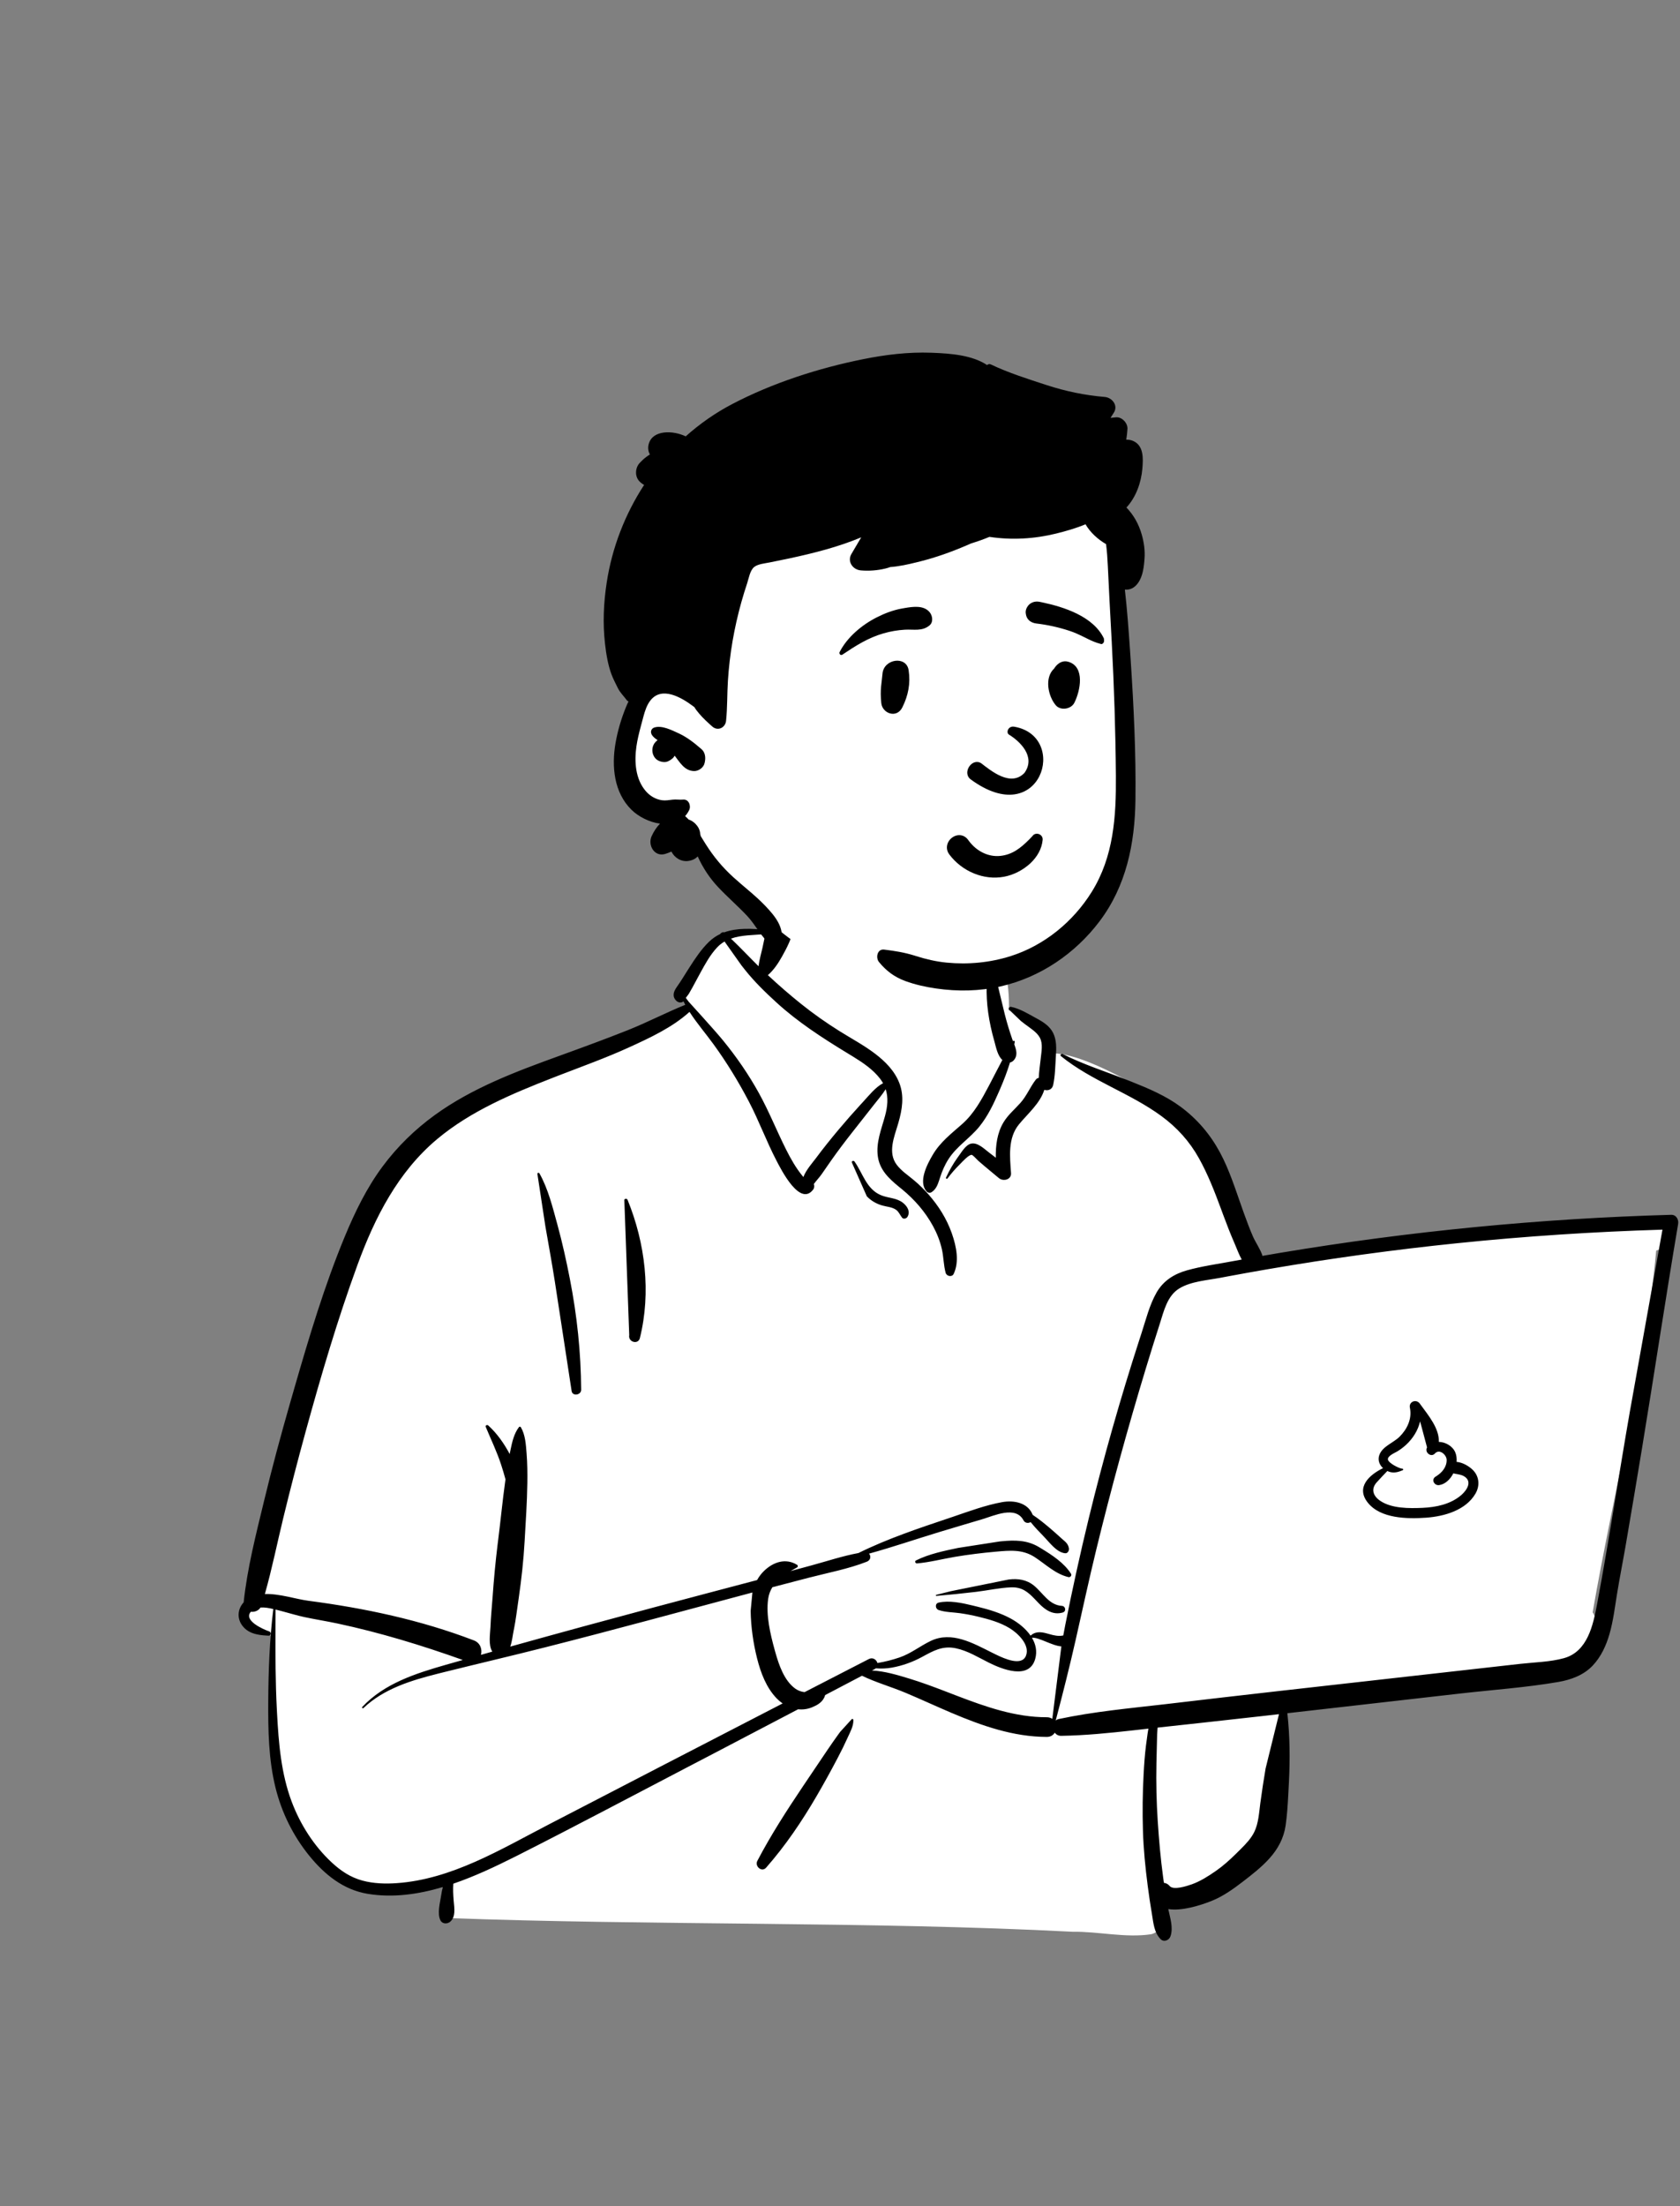 <svg width="576" height="756" viewBox="0 0 576 756" fill="none" xmlns="http://www.w3.org/2000/svg">
<rect x="0" y="0" width="576" height="756" fill="#808080" stroke="none"/>
<path fill-rule="evenodd" clip-rule="evenodd" d="M563.327 418.425C556.29 419.116 549.252 419.806 542.215 420.498C508.513 423.074 474.824 428.456 441.379 431.685C440.546 430.329 438.916 430.553 437.927 431.495C434.59 431.203 430.849 428.65 427.826 431.305C427.728 431.291 427.63 431.275 427.531 431.266C422.148 420.928 418.428 409.901 414.817 398.86C412.512 392.072 409.411 385.501 403.681 380.943C393.901 374.15 371.494 360.375 360.011 360.954C359.82 358.896 358.862 356.776 357.288 355.406C360.757 349.488 346.888 345.628 345.91 346.314C346.537 326.544 337.244 309.376 316.753 305.439C298.395 301.611 272.285 300.968 262.411 320.166C261.326 320.043 250.232 319.986 249.159 320.106C247.49 317.991 229.163 338.034 236.674 345.011C169.517 374.739 131.332 371.192 112.744 454.766C110.231 462.617 110.048 471.208 107.394 478.884C97.954 500.943 90.296 524.432 88.391 548.435C83.788 549.615 83.259 557.736 88.59 558.91C90.626 559.36 92.329 559.973 93.814 561.136C92.653 580.806 97.407 625.739 100.403 625.601C106.511 645.052 133.754 650.542 153.042 643.706C149.717 649.966 153.042 653.901 153.042 657.246C222.443 659.873 298.326 658.36 367.709 661.964C376.584 661.837 385.919 664.145 394.673 662.817C400.011 661.536 400.02 653.136 394.605 652.098L418.267 646.955C417.738 646.755 428.02 639.911 435.791 627.122C443.024 612.816 438.101 595.547 441.379 579.985C466.978 577.89 493 576.995 518.319 572.656C521.771 582.992 536.715 570.631 541.465 565.659C541.459 565.651 541.453 565.643 541.447 565.635C543.746 565.006 545.59 562.85 545.651 560.298C547.263 557.993 547.602 554.744 546.056 552.516C553.142 511.6 563.944 469.825 567.849 428.524C569.229 428.219 570.529 427.613 571.631 426.68L571.542 426.591C573.409 424.508 573.772 420.912 570.659 419.142C568.148 417.713 566.052 418.156 563.327 418.425Z" fill="white"/>
<path fill-rule="evenodd" clip-rule="evenodd" d="M263.691 315.707C265.782 310.448 272.85 312.493 272.062 318.017C271.591 321.326 269.78 324.821 268.153 327.721C266.828 330.082 265.317 332.386 263.269 334.155C266.915 337.56 270.701 340.84 274.582 343.955C278.817 347.353 283.271 350.486 287.874 353.365C291.911 355.89 296.13 358.127 299.935 361.008C303.473 363.686 306.696 366.907 308.336 371.112C310.083 375.59 309.324 380.215 308.037 384.69L307.889 385.196C306.575 389.629 304.3 394.973 307.455 399.15C309.061 401.277 311.396 402.783 313.412 404.483C315.204 405.994 316.886 407.637 318.428 409.402C321.792 413.25 324.527 417.579 326.254 422.403L326.408 422.841C327.888 427.112 328.969 432.343 326.97 436.536C326.396 437.738 324.546 437.347 324.225 436.177C323.498 433.526 323.536 430.749 322.927 428.06C322.293 425.264 321.239 422.61 319.861 420.099C317.196 415.241 313.587 411.091 309.323 407.583L308.046 406.545C304.72 403.813 301.663 400.914 300.988 396.393C300.266 391.556 302.202 386.948 303.448 382.37C304.316 379.179 304.599 376.12 303.661 373.237C302.515 375.108 300.952 376.885 299.716 378.469C297.253 381.626 294.767 384.763 292.288 387.907C289.746 391.13 287.267 394.404 284.906 397.763C283.849 399.265 282.805 400.777 281.763 402.29C280.98 403.427 279.888 404.563 279.035 405.723C279.242 406.344 279.226 407.059 278.85 407.567C274.324 413.687 267.884 400.917 266.205 397.691C262.785 391.12 260.239 384.14 256.808 377.572C253.252 370.762 249.203 364.134 244.69 357.918C241.961 354.157 238.901 350.625 236.404 346.746C230.522 352.084 222.78 355.662 215.67 358.907C207.858 362.472 199.742 365.384 191.732 368.476L189.366 369.396C175.565 374.786 161.426 380.707 149.955 390.281C136.475 401.531 128.5 417.211 122.563 433.449C115.729 452.141 110.075 471.339 104.804 490.524C102.107 500.34 99.548 510.201 97.142 520.093C95.022 528.808 93.264 537.609 90.81 546.235C95.788 546.059 101.464 547.987 105.714 548.544C125.081 551.08 144.187 555.124 162.472 562.125C164.731 562.99 165.384 565.248 164.893 567.077C166.195 566.709 167.497 566.336 168.799 565.97C167.372 563.782 168.053 559.871 168.165 557.445L168.172 557.279C168.288 554.047 168.638 550.812 168.865 547.586C169.298 541.437 169.861 535.333 170.61 529.219L170.801 527.691C171.649 521.039 172.277 514.348 173.203 507.708L173.312 506.948C172.868 505.249 172.351 503.571 171.809 501.9C170.363 497.45 168.322 493.26 166.534 488.95C166.323 488.442 167.045 488.151 167.383 488.455C170.412 491.182 172.817 494.641 174.75 498.258C174.784 498.088 174.813 497.917 174.848 497.746L175.069 496.66C175.613 494.011 176.274 491.223 177.898 489.074C178.071 488.846 178.413 488.798 178.577 489.074C180.131 491.706 180.305 495.04 180.544 498.035C180.815 501.422 180.849 504.853 180.801 508.251C180.708 514.89 180.24 521.548 179.868 528.176C179.502 534.69 178.784 541.121 177.859 547.571L177.684 548.78C177.231 551.85 176.861 554.958 176.265 558.007L176.096 558.837C175.777 560.349 175.581 562.481 174.946 564.252C191.277 559.694 207.633 555.24 224.02 550.864C235.864 547.701 247.72 544.585 259.571 541.45C260.197 540.322 260.975 539.268 261.947 538.327C265.149 535.224 269.392 533.84 273.284 536.228C273.6 536.423 273.627 536.919 273.284 537.107C272.538 537.515 271.791 537.933 271.057 538.369L278.174 536.44C283.493 534.998 288.875 533.195 294.319 532.19C304.347 527.238 315.131 523.654 325.694 520.111L326.939 519.69C332.348 517.845 337.942 515.779 343.53 514.756C347.621 514.008 352.423 514.911 354.068 519.105C356.15 520.478 358.11 522.092 360.001 523.68C361.368 524.827 362.678 526.047 364.011 527.234L364.256 527.45C365.346 528.396 366.209 529.029 366.476 530.535C366.614 531.312 366.12 532.364 365.162 532.261C362.229 531.947 359.844 528.545 357.855 526.514C356.319 524.943 354.77 523.32 353.367 521.594C352.55 522.04 351.429 521.96 350.909 520.973C348.21 515.86 340.817 519.403 336.727 520.616L330.867 522.351C327.938 523.22 325.009 524.094 322.086 524.982C314.051 527.424 306.056 530.156 297.948 532.399C298.673 533.197 298.573 534.616 297.195 535.156C290.849 537.648 283.886 538.936 277.293 540.646C273.13 541.727 268.97 542.814 264.811 543.907C264.098 545.063 263.585 546.371 263.369 547.893C262.575 553.491 264.106 559.949 265.597 565.363L265.822 566.171C267.047 570.523 268.851 575.859 272.603 578.607C273.52 579.278 274.686 579.744 275.862 579.85C283.208 576.066 290.554 572.282 297.905 568.506C299.266 567.806 300.524 568.753 300.83 569.88C303.422 569.454 306.007 568.783 308.363 567.984C312.32 566.639 315.41 564.074 319.12 562.3C326.298 558.869 333.629 563.084 340.056 566.288L341.537 567.016C344.419 568.416 350.415 571.104 351.798 567.277C353.136 563.574 348.907 559.617 346.176 557.951C342.92 555.964 339.129 554.901 335.45 554.015C333.349 553.509 331.223 553.096 329.083 552.795C326.657 552.453 324.15 552.505 321.814 551.717C320.653 551.326 320.474 549.481 321.814 549.176C325.41 548.357 329.703 549.251 333.456 550.164L335.418 550.647C339.199 551.576 343.017 552.741 346.461 554.594C348.966 555.941 351.609 557.987 353.336 560.493C354.836 559.099 356.702 559.146 358.646 559.663L359.702 559.956C361.444 560.44 362.857 560.772 364.552 560.437C364.779 559.203 365.009 557.968 365.254 556.733C367.671 544.595 370.321 532.503 373.244 520.475C378.288 499.73 384.124 479.212 390.703 458.904L391.363 456.874C392.881 452.229 394.102 447.168 396.548 442.901C398.862 438.866 402.569 436.542 406.973 435.311C411.971 433.914 417.223 433.183 422.322 432.24C423.459 432.03 424.6 431.83 425.738 431.623C424.776 429.885 424.058 427.912 423.411 426.398L423.298 426.136C421.908 422.965 420.66 419.738 419.454 416.493L418.553 414.054C416.376 408.18 414.129 402.403 411.069 396.909C407.848 391.127 403.575 386.401 398.248 382.488C387.388 374.511 374.297 370.442 363.763 361.917C363.331 361.568 363.885 360.971 364.323 361.192C371.436 364.768 379.114 367.2 386.512 370.111L387.972 370.687C393.819 373.007 399.758 375.532 404.819 379.288C410.462 383.476 414.906 388.676 418.246 394.861C421.538 400.957 423.644 407.781 425.967 414.293L426.588 416.028C427.525 418.629 428.492 421.223 429.601 423.755C430.481 425.765 432.124 428.06 432.871 430.356C434.913 430.001 436.955 429.646 439 429.304C483.288 421.905 528.07 417.557 572.952 416.285C574.708 416.236 575.617 417.912 575.358 419.445C571.051 444.932 567.223 470.505 563.023 496.011C561.19 507.143 559.32 518.267 557.407 529.385C556.437 535.017 555.317 540.628 554.398 546.27C553.657 550.825 553.119 555.417 551.847 559.867C550.705 563.857 548.954 567.704 546.077 570.749C542.977 574.03 538.649 575.618 534.292 576.369C523.233 578.274 511.889 579.051 500.74 580.32L441.382 587.078C442.25 594.968 442.315 602.735 441.917 610.716L441.69 615.073C441.504 618.578 441.283 622.088 440.78 625.556C440.149 629.907 438.16 633.592 435.23 636.842C432.54 639.826 429.271 642.373 426.092 644.813C422.792 647.347 419.383 649.792 415.503 651.359L414.999 651.559C411.595 652.889 405.21 654.948 400.558 654.196C401.166 657.245 402.343 660.523 401.299 663.54C400.815 664.941 398.985 665.64 397.863 664.448C395.641 662.086 395.467 658.965 394.941 655.883C394.394 652.675 393.921 649.456 393.502 646.23C392.691 639.991 392.06 633.695 391.867 627.403C391.669 620.942 391.745 614.472 392.093 608.018C392.272 604.703 392.494 601.391 392.914 598.097C393.094 596.693 393.277 595.287 393.486 593.886C393.563 593.375 393.647 592.867 393.739 592.359L388.411 592.961C380.242 593.874 372.069 594.698 363.842 594.826C362.867 594.841 362.118 594.397 361.628 593.75C361.106 594.601 360.197 595.209 358.896 595.204C347.407 595.162 336.708 591.402 326.258 586.972C320.991 584.738 315.805 582.319 310.53 580.105C305.607 578.037 300.343 576.562 295.538 574.234L282.912 580.861C282.819 581.187 282.701 581.495 282.575 581.753C281.753 583.432 280.132 584.343 278.476 585.029C276.887 585.689 275.242 585.894 273.639 585.727C264.063 590.748 254.486 595.765 244.902 600.77L235.315 605.77C216.216 615.722 197.192 625.836 177.972 635.554L176.557 636.266C169.918 639.597 162.79 642.974 155.423 645.494C155.292 647.36 155.374 649.174 155.531 651.149L155.568 651.58C155.788 653.914 156.259 656.838 154.388 658.5C153.414 659.364 151.676 659.367 151.014 658.064C149.813 655.702 150.891 651.977 151.272 649.41C151.407 648.497 151.571 647.559 151.815 646.648C143.369 649.165 134.667 650.385 126.073 648.972C117.705 647.597 111.224 642.322 105.999 635.87C100.485 629.061 96.566 621.125 94.464 612.619C92.071 602.94 91.915 592.943 91.971 583.029C92.031 572.471 92.421 561.861 93.704 551.374C92.299 551.043 90.739 550.757 89.319 550.855C88.615 551.982 87.25 552.457 86.016 552.31C83.334 555.271 90.138 558.296 92.312 559.054C93.067 559.317 92.986 560.544 92.115 560.507L91.567 560.481C88.207 560.302 84.736 559.728 82.761 556.604C81.178 554.099 81.653 551.133 83.54 549.09C84.787 537.298 87.766 525.815 90.539 514.312C93.26 503.021 96.287 491.803 99.495 480.642L100.933 475.646C105.983 458.145 111.262 440.502 118.229 423.697C121.708 415.305 125.715 407.068 131.148 399.751C136.211 392.93 142.19 387.094 149.061 382.109C161.872 372.815 176.904 367.2 191.674 361.85L192.335 361.61C199.989 358.84 207.624 356.036 215.191 353.034C221.883 350.38 228.294 347.014 234.954 344.319C234.738 343.926 234.529 343.529 234.328 343.127L234.204 343.231C234.183 343.247 234.162 343.264 234.139 343.279C233.47 343.743 232.483 343.515 231.931 342.994C230.373 341.522 230.901 339.889 231.941 338.363L232.076 338.168C233.349 336.385 234.484 334.499 235.658 332.651L236.394 331.495C238.365 328.407 240.436 325.298 243.065 322.746C244.282 321.564 245.614 320.679 247.026 320.019C246.906 319.764 247.964 319.242 248.264 319.505C252.738 317.866 257.884 318.21 262.761 318.661M438.51 587.404L432.291 588.112C425.449 588.891 418.604 589.644 411.758 590.39L396.889 592.007C396.851 592.856 396.748 593.685 396.729 594.326C396.632 597.628 396.56 600.932 396.491 604.236C396.354 610.858 396.504 617.487 396.94 624.096C397.362 630.5 397.918 636.905 398.783 643.266L398.96 644.537L399.062 645.206C399.767 645.274 400.46 645.609 401.036 646.298C402.294 647.801 406.848 646.34 408.627 645.707C411.551 644.666 414.306 642.906 416.847 641.141C419.329 639.419 421.564 637.41 423.712 635.293L425.469 633.554C427.217 631.816 428.966 629.964 430.037 627.778C431.49 624.813 431.677 621.174 432.103 617.945C432.628 613.973 433.252 610.001 433.912 606.049M257.965 545.712L257.32 545.882C233.886 552.113 210.488 558.528 186.982 564.484C175.349 567.432 163.662 570.165 152.015 573.057L150.13 573.529C140.942 575.852 131.643 578.649 124.607 585.318C124.348 585.563 123.971 585.186 124.215 584.925C131.798 576.847 142.583 573.428 152.938 570.464C154.852 569.916 156.768 569.381 158.683 568.836C144.6 563.812 130.295 559.441 115.66 556.324C111.892 555.521 108.079 554.932 104.314 554.126C101.688 553.564 99.123 552.751 96.525 552.077L94.481 551.562L94.454 558.026C94.419 567.182 94.436 576.329 94.903 585.483L94.991 587.179C95.535 597.366 96.385 607.765 99.998 617.371C102.934 625.176 107.613 632.53 113.732 638.215C116.829 641.092 120.158 643.331 124.273 644.437C128.094 645.463 132.097 645.583 136.024 645.31C154.864 643.994 171.635 633.753 188 625.274C214.768 611.405 241.539 597.543 268.335 583.727C267.61 583.232 266.928 582.661 266.308 582.019C262.715 578.306 260.819 573.222 259.574 568.299C258.249 563.059 257.457 557.442 257.365 552.033M292.06 589.081C292.296 588.954 292.57 589.113 292.581 589.38C292.664 591.428 291.533 593.448 290.688 595.293L290.599 595.49C289.572 597.775 288.448 600.03 287.285 602.249C284.962 606.683 282.547 611.07 280.027 615.394C274.959 624.094 269.327 632.427 262.67 640.002C261.166 641.713 258.693 639.519 259.658 637.677C264.31 628.795 269.734 620.409 275.316 612.096C278.111 607.934 280.904 603.768 283.726 599.624C284.904 597.895 286.096 596.173 287.321 594.476L288.06 593.461M569.985 421.372C546.469 422.083 522.981 423.618 499.577 426.023C477.812 428.259 456.126 431.236 434.562 434.948C430.058 435.723 425.56 436.53 421.067 437.368L418.372 437.876C413.879 438.728 408.389 439.079 404.389 441.481C400.171 444.014 399.031 449.306 397.627 453.671C395.977 458.803 394.369 463.951 392.805 469.111C386.591 489.598 380.915 510.262 375.852 531.063C373.339 541.388 371.109 551.771 368.759 562.134C366.672 571.341 364.368 580.444 361.962 589.559C362.259 589.328 362.622 589.153 363.061 589.059C375.011 586.515 387.209 585.409 399.337 584.003L400.511 583.866C413.057 582.39 425.604 580.924 438.158 579.512L521.275 570.158C526.177 569.607 531.429 569.532 536.199 568.216C544.31 565.977 546.211 556.903 547.572 549.677L547.613 549.458C551.715 527.625 554.981 505.602 558.808 483.713M363.896 564.178C360.669 563.965 356.253 561.008 353.804 561.22C355.09 563.378 355.67 565.839 354.929 568.468C352.867 575.782 343.545 571.998 339.054 569.763C335.373 567.93 331.817 565.687 327.741 564.829C323.124 563.857 319.995 565.695 316.094 567.813C312.89 569.552 309.4 570.801 305.812 571.448C303.903 571.792 302.091 571.829 300.282 571.694C300.173 571.783 300.05 571.866 299.91 571.939L298.953 572.442C303.281 572.64 307.688 573.976 311.716 575.2C315.889 576.467 319.985 577.995 324.06 579.557L328.069 581.099C337.958 584.888 348.194 588.487 358.896 588.455C359.665 588.453 360.295 588.666 360.791 589.014M345.842 541.26C349.03 540.87 351.972 541.288 354.52 543.364C357.592 545.869 359.656 550.022 364.072 550.295C365.36 550.374 365.659 552.186 364.379 552.565C361.092 553.539 358.43 551.759 356.19 549.448L354.684 547.873C352.471 545.58 350.429 543.807 346.673 543.944C342.651 544.091 338.622 545.021 334.626 545.494C330.099 546.029 325.573 546.486 321.031 546.88C320.82 546.898 320.784 546.566 320.982 546.517L326.068 545.25M342.764 528.218L343.29 528.165C347.92 527.715 352.153 527.698 356.288 530.19L357.081 530.67C360.808 532.937 364.866 535.608 367.197 539.279C367.578 539.88 366.948 540.586 366.31 540.434C361.829 539.358 358.554 536.068 354.787 533.606C350.558 530.844 346.19 531.299 341.369 531.728C336.701 532.144 332.036 532.715 327.414 533.494C323.071 534.225 318.714 535.379 314.327 535.747L314.328 535.738C313.826 535.737 313.541 534.984 314.052 534.728C318.504 532.504 323.66 531.451 328.503 530.434M483.396 482.431C482.949 480.29 485.581 479.296 486.801 480.995L487.061 481.354C489.697 484.968 493.51 489.502 493.316 494.099C495.633 494.15 498.035 495.558 498.938 497.651C499.355 498.619 499.497 499.766 499.405 500.954C501.511 501.117 503.808 502.501 505.096 503.848C507.23 506.082 507.399 509.238 505.867 511.848C502.529 517.537 495.236 519.606 489.079 520.068L488.859 520.084C482.5 520.524 473.337 520.405 468.976 514.945C464.77 509.679 469.419 505.415 474.186 503.1C472.945 501.966 472.302 500.34 472.907 498.625C473.968 495.612 477.714 494.447 479.83 492.352C482.41 489.798 484.116 486.294 483.436 482.631M486.891 487.062C486.19 490.112 484.467 492.901 482.068 495.112C481.15 495.957 480.146 496.709 479.08 497.356L478.951 497.43C478.005 497.962 475.679 498.958 475.858 500.151C476.042 501.377 479.832 503.296 480.865 503.297C481.1 503.297 481.233 503.664 480.993 503.771C479.121 504.598 477.486 504.953 475.655 504.079C474.432 505.328 473.244 506.621 472.067 507.903C469.986 510.171 470.698 512.566 473.157 514.254C477.108 516.968 483.115 516.902 487.725 516.704C492.365 516.506 497.326 515.47 500.95 512.377L501.108 512.24C503.078 510.487 504.877 507.516 501.86 505.827C500.679 505.166 499.403 505.205 498.281 504.883C497.231 506.942 495.529 508.591 493.451 508.909C491.772 509.167 490.616 507.055 492.143 506.044L492.486 505.831C494.404 504.606 496.041 502.719 495.997 500.262C495.968 498.556 493.587 496.402 492.037 498.005L491.966 498.081C490.668 499.545 488.382 497.701 489.236 496.079L489.277 496.005M184.245 402.251C184.239 401.884 184.754 401.747 184.934 402.064C187.946 407.367 189.52 413.867 191.125 419.71C192.805 425.83 194.162 432.012 195.381 438.239C197.849 450.85 199.165 463.388 199.254 476.24C199.266 478.075 196.279 478.563 195.986 476.683C194.046 464.181 192.187 451.666 190.232 439.168C189.249 432.882 188.104 426.62 187.008 420.352M214.064 411.487C213.842 410.756 214.906 410.511 215.178 411.18C221.223 426.028 223.27 442.855 219.389 458.52C218.795 460.917 215.288 459.879 215.736 457.512M292.036 398.294C292.005 397.746 292.715 397.66 292.983 398.037C295.847 402.075 297.035 407.483 302.06 409.57C304.569 410.612 307.393 410.431 309.609 412.191C311.091 413.368 312.228 415.226 311.115 417.009C310.757 417.585 309.752 417.874 309.265 417.248C308.555 416.336 308.179 415.244 307.213 414.561C305.852 413.596 304.015 413.537 302.454 413.084C300.435 412.498 298.655 411.472 297.197 409.949M339.887 330.937C340.182 330.787 340.466 330.883 340.654 331.138C340.924 331.502 340.891 331.856 340.561 332.106C341.002 333.008 341.523 335.267 341.597 335.596C341.899 336.93 342.219 338.255 342.555 339.58C343.232 342.251 343.826 344.944 344.503 347.616C345.222 350.449 346.078 353.251 347.03 356.013C347.092 356.192 347.159 356.375 347.23 356.56L347.339 356.84L347.365 356.797C347.559 356.491 347.962 356.705 347.914 357.029C347.87 357.324 347.81 357.617 347.76 357.912L347.86 358.176C348.483 359.854 348.91 361.622 347.767 363.103C347.339 363.657 346.868 363.985 346.282 364.082C345.341 367.184 344.162 370.228 342.899 373.152L342.528 374.006C340.67 378.271 338.689 382.481 335.731 386.113C332.501 390.078 328.058 392.785 325.244 397.13C323.936 399.151 323.025 401.276 322.286 403.558L322.008 404.424C321.483 406.039 320.877 407.603 319.364 408.55C318.881 408.852 318.158 408.756 317.768 408.344C314.665 405.059 317.914 398.925 319.785 395.745C322.386 391.322 326.151 388.493 329.92 385.157C333.984 381.56 336.575 376.749 339.082 372.009C340.618 369.105 342.1 366.139 343.661 363.223C342.03 361.781 341.508 358.916 340.956 356.925L340.906 356.746C339.992 353.557 339.267 350.286 338.809 347C338.368 343.841 338.184 340.727 338.3 337.549L338.334 336.74M345.95 345.974C345.59 345.48 346.186 344.92 346.68 345.023C349.685 345.645 352.624 347.466 355.321 348.937L355.609 349.094C357.762 350.256 359.928 351.679 361.059 353.936C362.289 356.389 362.187 359.215 362.02 361.881L362.004 362.13C361.798 365.327 361.765 368.649 361.089 371.789C360.743 373.395 359.289 373.848 358.045 373.468C356.566 378.143 352.41 381.587 349.374 385.276C345.504 389.978 346.232 396.328 346.637 401.992C346.8 404.285 343.95 404.937 342.482 403.713L339.099 400.901C338.535 400.432 337.972 399.961 337.411 399.489C336.931 399.085 336.454 398.677 335.982 398.264L335.276 397.641C334.963 397.36 333.583 395.817 333.179 395.753C332.202 395.598 329.879 398.176 329.084 398.985L328.984 399.085C327.487 400.554 326.136 402.133 324.877 403.808C324.645 404.116 324.192 403.861 324.358 403.505C325.486 401.087 326.798 398.774 328.355 396.61L328.67 396.179C329.707 394.782 331.098 392.314 332.927 391.901C335.161 391.398 337.391 393.639 339.016 394.883L339.119 394.961C339.893 395.542 340.657 396.132 341.42 396.727C341.34 392.51 341.872 388.249 344.048 384.615C345.582 382.053 347.881 380.154 349.847 377.952C352.037 375.5 353.18 372.485 355.162 369.931C355.418 369.603 355.77 369.426 356.151 369.37C356.227 367.316 356.529 365.243 356.762 363.212L356.83 362.604C357.066 360.397 357.624 357.701 356.544 355.634C355.524 353.682 353.184 352.304 351.451 350.98L350.036 349.882M248.415 322.639C247.51 323.163 246.664 323.814 245.897 324.628C243.482 327.192 241.755 330.383 240.074 333.452C239.17 335.105 238.297 336.777 237.385 338.426C236.988 339.143 236.58 339.853 236.168 340.562C235.977 340.888 235.41 341.537 235.129 341.937C235.442 342.375 235.764 342.806 236.093 343.232C236.219 343.394 244.883 352.839 247.903 356.535C252.528 362.197 256.661 368.178 260.195 374.579C263.656 380.847 266.291 387.484 269.496 393.874C271.101 397.073 272.893 400.249 275.177 403.018C275.265 403.126 275.358 403.228 275.449 403.334C276.32 400.978 278.554 398.454 279.651 397.005L279.754 396.869C282.242 393.512 284.87 390.257 287.554 387.057C290.007 384.135 292.521 381.276 295.097 378.464L296.065 377.412C297.86 375.472 300.139 372.57 302.766 371.184C302.484 370.682 302.159 370.186 301.784 369.696C299.323 366.477 295.844 364.142 292.411 362.034L290.185 360.679C281.793 355.562 273.532 350.207 266.247 343.559C262.393 340.04 258.592 336.355 255.352 332.252L254.206 330.801M262.416 320.106C258.487 320.436 254.243 320.357 250.612 321.639C253.84 324.693 256.909 327.99 260.061 331.096C260.342 328.995 260.915 326.921 261.401 324.873" fill="black"/>
<path fill-rule="evenodd" clip-rule="evenodd" d="M383.178 238.686C382.117 229.358 383.49 209.861 383.582 208.677C384.163 201.188 380.657 171.617 374.028 174.342C362.91 165.534 348.1 163.589 334.252 162.66C305.488 160.73 274.888 165.16 252.676 184.531C241.692 194.591 230.998 209.223 231.858 224.457C221.878 238.897 207.809 258.706 220.243 275.588C224.47 280.981 231.188 282.99 236.497 287.075C247.177 295.695 253.878 308.066 264.659 316.635C293.223 342.32 341.724 347.685 369.788 318.471C391.489 297.313 387.98 265.66 384.163 238.686C381.597 220.552 385.247 256.884 383.178 238.686Z" fill="white"/>
<path fill-rule="evenodd" clip-rule="evenodd" d="M295.826 123.103C303.519 121.549 311.419 120.583 319.275 120.874L319.88 120.897C325.791 121.134 333.277 121.657 338.433 125.096C338.73 124.798 339.207 124.645 339.64 124.852C345.767 127.779 352.507 129.895 358.959 131.998C365.381 134.09 372.044 135.472 378.775 136.028C381.308 136.238 383.475 138.974 381.872 141.429C381.49 142.014 381.119 142.605 380.749 143.197C381.368 143.132 381.987 143.066 382.606 143.003C384.642 142.798 386.677 144.973 386.556 146.958C386.481 148.206 386.346 149.439 386.147 150.658C386.923 150.641 387.694 150.758 388.439 151.073C392.212 152.667 391.95 157.164 391.667 160.586C391.276 165.334 389.501 170.363 386.207 173.917C388.667 176.474 390.408 179.527 391.447 183.154C392.201 185.802 392.62 188.623 392.413 191.38L392.347 192.205C392.091 195.197 391.582 198.509 389.431 200.661C388.328 201.77 386.967 202.175 385.671 202.046C386.455 208.941 386.958 215.874 387.431 222.783L387.653 226.086C388.708 242.054 389.501 258.126 389.294 274.12C389.101 289.068 386.149 303.576 376.988 315.713C368.644 326.764 356.664 334.911 343.112 338.008C335.808 339.68 328.352 339.798 320.96 338.733C317.377 338.215 313.77 337.421 310.369 336.169C306.604 334.778 303.899 332.731 301.366 329.664C300.168 328.209 300.744 325.112 303.13 325.403C306.738 325.841 310.032 326.369 313.491 327.436L313.986 327.593C317.431 328.697 320.999 329.521 324.601 329.871C331.979 330.586 339.47 329.866 346.537 327.627C358.044 323.978 367.955 315.846 374.307 305.628C381.847 293.516 382.7 279.767 382.591 265.84C382.474 250.558 381.977 235.268 381.167 220.002L381.029 217.457C380.6 209.602 380.186 201.741 379.822 193.88C379.708 191.414 379.536 188.929 379.225 186.468C376.382 184.801 373.834 182.503 372.173 179.667C368.837 181.048 365.328 182.044 362.1 182.838C354.622 184.679 346.858 185.125 339.246 183.973C337.193 184.822 335.099 185.568 332.973 186.21C332.399 186.465 331.824 186.715 331.25 186.961C326.124 189.155 320.925 191.015 315.514 192.376L314.185 192.707C311.338 193.41 308.245 194.102 305.215 194.319C304.717 194.511 304.18 194.674 303.593 194.817C300.833 195.488 297.97 195.7 295.141 195.463C292.386 195.231 290.395 192.445 291.913 189.836C293.022 187.932 294.141 186.034 295.27 184.14C291.342 185.777 287.286 187.139 283.196 188.292C279.066 189.456 274.877 190.438 270.683 191.34C268.44 191.819 266.189 192.243 263.951 192.721C262.35 193.061 259.89 193.239 258.584 194.294C257.141 195.453 256.731 198.155 256.184 199.822C255.464 201.987 254.789 204.162 254.173 206.362C252.947 210.751 251.941 215.204 251.163 219.701C250.384 224.204 249.861 228.751 249.57 233.312C249.28 237.869 249.408 242.455 248.94 246.992C248.688 249.399 246.106 250.637 244.199 248.955C243.975 248.758 243.75 248.558 243.527 248.357L243.194 248.052C241.562 246.573 239.98 245.005 238.675 243.239C238.438 242.914 238.212 242.574 238 242.228C237.965 242.228 237.936 242.219 237.901 242.194L237.539 241.921C233.553 238.953 226.895 235.082 223.008 240.014C221.77 241.585 221.136 243.586 220.609 245.516L219.686 248.97C219.089 251.225 218.527 253.493 218.198 255.8C217.454 260.968 217.828 266.925 221.382 271.068C222.801 272.725 224.758 273.908 226.94 274.219C228.158 274.387 229.361 274.18 230.568 274.027C231.795 273.874 232.977 274.12 234.205 274.002C236.156 273.81 237.009 276.147 236.28 277.617C235.885 278.406 235.422 279.086 234.895 279.663C235.318 280.028 235.723 280.423 236.112 280.837C237.265 281.207 238.3 282.001 239.074 283.051C239.7 283.9 240.025 284.822 240.079 285.793C240.148 286.035 240.207 286.282 240.262 286.533L241.319 288.25C241.551 288.627 241.783 288.999 242.016 289.364C244.706 293.605 247.693 297.195 251.404 300.578C254.977 303.833 258.855 306.747 262.212 310.239L262.607 310.653C265.736 313.953 269.035 317.947 267.81 322.745C267.495 323.978 265.774 324.866 264.651 324.032C261.039 321.349 259.22 317.099 256.155 313.844C253 310.49 249.506 307.477 246.343 304.134C243.351 300.977 240.991 297.402 239.212 293.467C238.502 294.251 237.467 294.808 236.033 295.025C233.569 295.395 231.272 293.95 230.198 291.815C229.508 292.12 228.804 292.397 228.094 292.614C224.358 293.758 222.008 289.6 223.417 286.528C224.171 284.881 225.112 283.451 226.281 282.248C222.628 281.745 218.912 279.856 216.512 277.499C210.491 271.576 209.663 262.674 211.018 254.759C211.738 250.563 212.979 246.317 214.591 242.376C214.871 241.691 215.172 241 215.502 240.32C215.32 240.315 215.133 240.236 215.014 240.083C213.925 238.594 212.6 237.376 211.791 235.709C211.047 234.18 210.22 232.632 209.633 231.039C208.426 227.779 207.834 224.1 207.44 220.653C206.627 213.596 206.942 206.583 208.022 199.571C209.859 187.627 214.299 176.196 220.839 166.167C220.483 165.98 220.142 165.753 219.823 165.486L219.666 165.349L219.411 165.118C217.545 163.428 217.706 160.261 219.411 158.549L219.95 158.009C220.632 157.331 221.22 156.794 222.321 156.056C222.484 155.947 222.65 155.844 222.818 155.748C222.241 154.682 222.041 153.436 222.443 152.06C223.843 147.269 230.732 147.438 235.099 149.528C239.93 145.213 245.287 141.468 251.093 138.435C264.922 131.215 280.559 126.18 295.826 123.103ZM224.344 249.3C226.926 248.457 230.356 250.227 232.678 251.292C235.62 252.644 238.123 254.641 240.548 256.752C241.755 257.807 241.971 259.533 241.671 261.008C241.641 261.155 241.612 261.308 241.577 261.461C241.257 263.034 239.502 264.272 237.95 264.228C234.702 264.139 233.156 261.333 231.317 258.956C231.101 259.341 230.829 259.696 230.494 259.962L230.267 260.14C229.504 260.721 228.663 261.186 227.655 261.141C226.941 261.106 226.256 260.924 225.625 260.593C224.048 259.76 223.353 257.718 223.782 256.056C224.048 255.011 224.659 254.192 225.457 253.625L225.16 253.421C224.523 252.978 223.942 252.51 223.49 251.821L223.387 251.657H223.427C222.934 250.809 223.255 249.655 224.344 249.3Z" fill="black"/>
<path fill-rule="evenodd" clip-rule="evenodd" d="M333.924 299.306C330.611 297.954 327.656 295.698 325.494 292.816C324.743 291.815 324.548 290.757 324.706 289.789C324.883 288.701 325.526 287.715 326.404 287.054C327.284 286.39 328.384 286.063 329.448 286.23C330.373 286.375 331.294 286.881 332.022 287.932L332.174 288.142C333.459 289.881 335.133 291.309 337.041 292.228C338.879 293.115 340.936 293.529 343.064 293.288C347.116 292.83 349.91 290.637 352.879 287.658C353.247 287.282 353.615 286.894 353.985 286.5C354.219 286.143 354.543 285.913 354.903 285.793C355.303 285.659 355.755 285.667 356.17 285.811C356.569 285.951 356.926 286.215 357.166 286.567C357.393 286.902 357.522 287.315 357.481 287.79C357.209 290.877 355.596 293.632 353.305 295.795C350.761 298.197 347.389 299.859 344.214 300.442C340.716 301.084 337.152 300.624 333.924 299.306V299.306ZM345.864 251.688C349.585 253.952 355.256 259.23 351.252 264.842C346.54 269.79 339.755 264.116 336.412 261.55C333.312 259.562 329.828 264.676 332.705 266.998C356.864 284.897 366.669 252.28 347.746 249.027C345.663 248.668 344.889 250.988 345.864 251.688ZM302.57 230.867C302.981 225.76 310.754 224.6 311.527 229.654C312.22 234.181 311.404 238.34 309.367 242.415C307.42 246.309 302.526 244.493 302.156 240.947C301.659 236.194 302.314 234.044 302.57 230.867ZM361.739 228.606C362.823 227.185 364.387 226.216 366.262 226.764C372.119 228.477 370.393 236.797 368.336 240.848C367.218 243.047 363.605 243.605 361.972 241.668C359.311 238.51 358.037 232.203 361.42 229.092C361.512 228.932 361.614 228.769 361.739 228.606ZM309.284 208.519L310.209 208.357C313.072 207.862 316.63 207.386 318.655 209.689C319.729 210.91 320.098 213.179 318.655 214.348C316.116 216.404 313.309 215.607 310.266 215.781C307.759 215.925 305.349 216.341 302.934 217.032C297.635 218.547 293.317 221.314 288.792 224.351C288.198 224.75 287.592 223.99 287.875 223.434C290.488 218.314 295.55 214.108 300.621 211.544C303.328 210.175 306.29 209.04 309.284 208.519ZM356.4 206.226L357.108 206.371C364.814 207.982 374.826 211.202 378.476 218.777C378.615 219.848 378.468 220.078 378.348 220.228L378.308 220.277C378.21 220.406 378.131 220.582 377.668 220.728C377.539 220.697 377.409 220.665 377.277 220.63C375.605 220.191 374.281 219.587 373 218.96L371.611 218.275C369.999 217.484 368.373 216.722 366.65 216.16C362.972 214.959 359.19 214.114 355.348 213.662C354.516 213.565 353.714 213.283 353.082 212.802C352.481 212.344 352.023 211.711 351.814 210.869C351.543 209.78 351.621 208.955 352.205 207.972C352.644 207.234 353.272 206.722 353.994 206.429C354.73 206.129 355.567 206.059 356.4 206.226Z" fill="black"/>
</svg>
